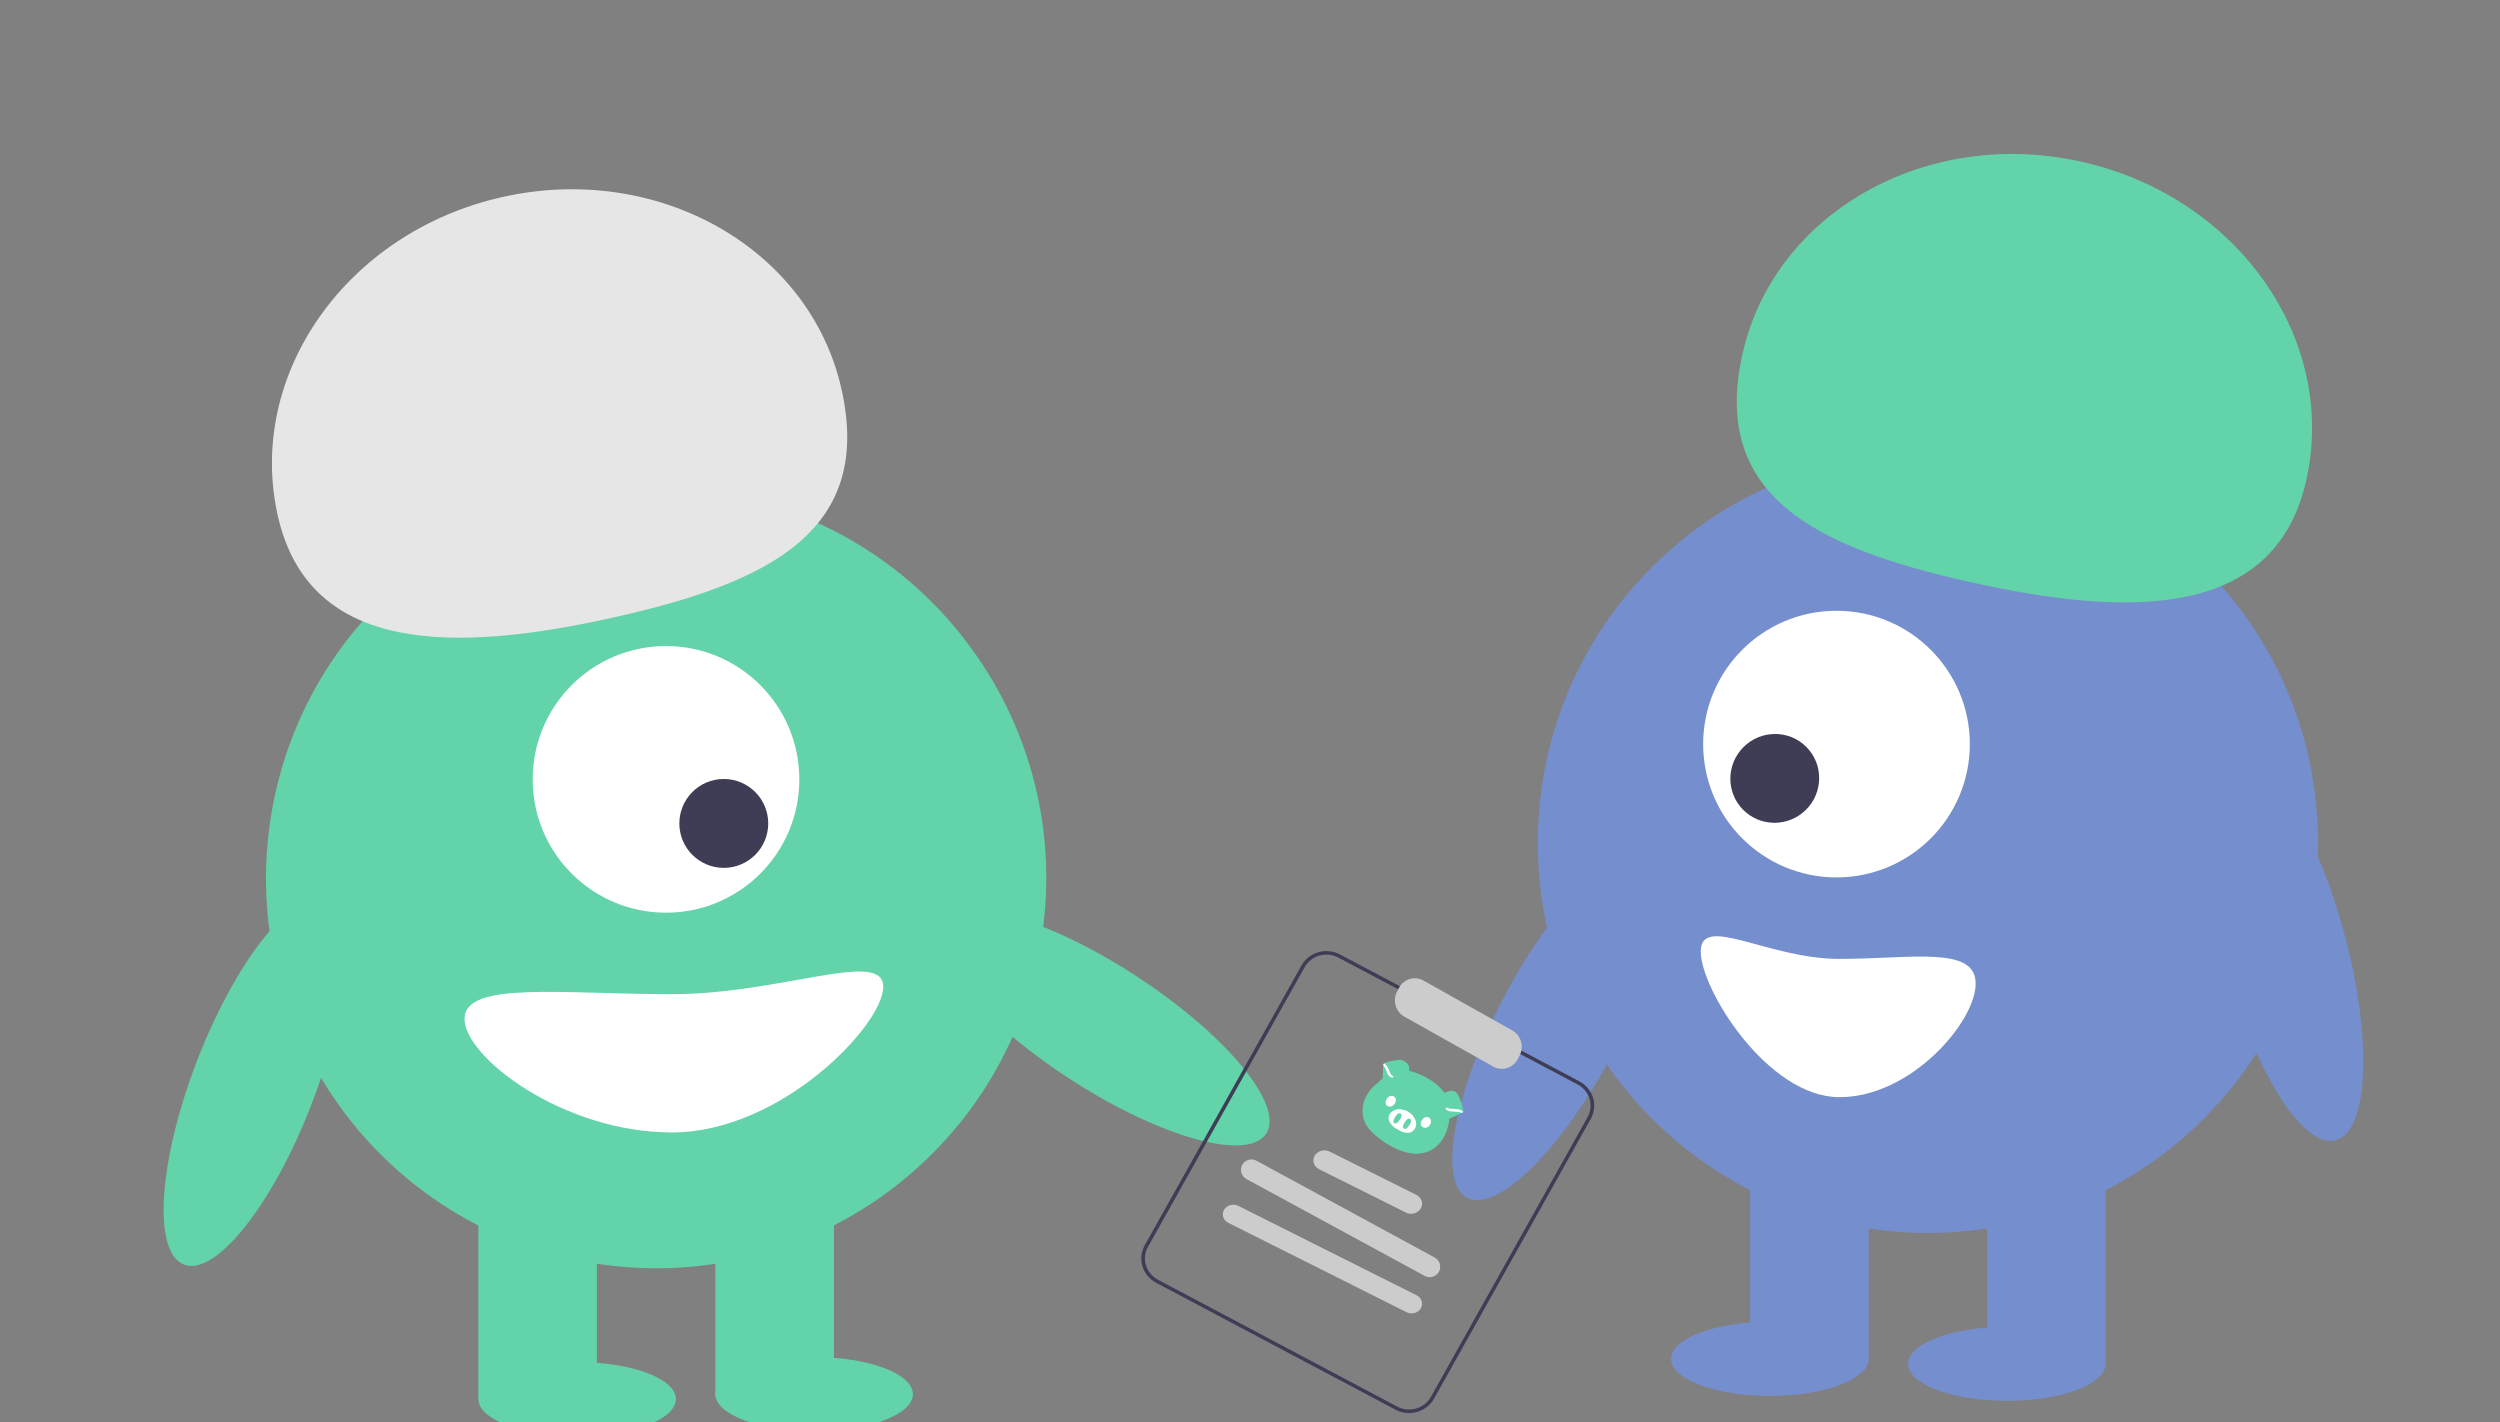 <svg width="276" height="157" viewBox="0 0 276 157" fill="none" xmlns="http://www.w3.org/2000/svg">
<rect x="0" y="0" width="276" height="157" fill="#808080" stroke="none"/>
<g clip-path="url(#clip0_84_2)">
<path d="M182.103 94.159C178.803 92.414 171.621 99.523 166.064 110.038C160.506 120.552 158.676 130.489 161.977 132.234C165.277 133.979 172.459 126.87 178.017 116.356C183.574 105.842 185.404 95.904 182.103 94.159Z" fill="#758ECD"/>
<path d="M63.714 158.549C69.736 158.549 74.617 156.718 74.617 154.46C74.617 152.202 69.736 150.372 63.714 150.372C57.693 150.372 52.811 152.202 52.811 154.46C52.811 156.718 57.693 158.549 63.714 158.549Z" fill="#63D3A9"/>
<path d="M89.882 158.004C95.903 158.004 100.785 156.173 100.785 153.915C100.785 151.657 95.903 149.826 89.882 149.826C83.86 149.826 78.978 151.657 78.978 153.915C78.978 156.173 83.86 158.004 89.882 158.004Z" fill="#63D3A9"/>
<path d="M118.049 119.077C128.017 125.564 137.748 128.286 139.784 125.156C141.821 122.027 135.391 114.232 125.423 107.745C115.455 101.259 105.724 98.537 103.687 101.666C101.651 104.795 108.081 112.59 118.049 119.077Z" fill="#63D3A9"/>
<path d="M114.948 103.845C118.758 80.367 102.814 58.245 79.335 54.435C55.857 50.625 33.736 66.569 29.925 90.048C26.116 113.526 42.06 135.648 65.538 139.458C89.016 143.268 111.138 127.323 114.948 103.845Z" fill="#63D3A9"/>
<path d="M65.895 130.746H52.811V154.188H65.895V130.746Z" fill="#63D3A9"/>
<path d="M92.062 130.746H78.978V154.188H92.062V130.746Z" fill="#63D3A9"/>
<path d="M73.527 100.762C81.656 100.762 88.246 94.172 88.246 86.043C88.246 77.914 81.656 71.324 73.527 71.324C65.398 71.324 58.808 77.914 58.808 86.043C58.808 94.172 65.398 100.762 73.527 100.762Z" fill="white"/>
<path d="M79.906 95.813C82.616 95.813 84.813 93.616 84.813 90.906C84.813 88.197 82.616 86 79.906 86C77.197 86 75 88.197 75 90.906C75 93.616 77.197 95.813 79.906 95.813Z" fill="#3F3D56"/>
<path d="M30.66 56.895C27.182 41.321 38.298 25.584 55.488 21.746C72.678 17.908 89.433 27.421 92.91 42.995C96.387 58.569 84.995 64.313 67.805 68.151C50.615 71.989 34.137 72.469 30.66 56.895Z" fill="#E6E6E6"/>
<path d="M35.829 99.437C32.347 98.091 26.049 105.993 21.762 117.086C17.475 128.18 16.823 138.263 20.306 139.609C23.788 140.955 30.086 133.053 34.373 121.96C38.66 110.866 39.312 100.782 35.829 99.437Z" fill="#63D3A9"/>
<path d="M51.282 112.483C51.282 116.698 62.135 125.022 74.178 125.022C86.222 125.022 97.513 113.155 97.513 108.94C97.513 104.725 86.222 109.758 74.178 109.758C62.135 109.758 51.282 108.268 51.282 112.483Z" fill="white"/>
<path d="M221.561 154.654C227.583 154.654 232.464 152.823 232.464 150.565C232.464 148.307 227.583 146.476 221.561 146.476C215.54 146.476 210.658 148.307 210.658 150.565C210.658 152.823 215.54 154.654 221.561 154.654Z" fill="#758ECD"/>
<path d="M195.394 154.108C201.415 154.108 206.297 152.278 206.297 150.02C206.297 147.762 201.415 145.931 195.394 145.931C189.372 145.931 184.491 147.762 184.491 150.02C184.491 152.278 189.372 154.108 195.394 154.108Z" fill="#758ECD"/>
<path d="M212.839 136.118C236.624 136.118 255.906 116.836 255.906 93.051C255.906 69.266 236.624 49.984 212.839 49.984C189.053 49.984 169.771 69.266 169.771 93.051C169.771 116.836 189.053 136.118 212.839 136.118Z" fill="#758ECD"/>
<path d="M232.465 126.851H219.381V150.292H232.465V126.851Z" fill="#758ECD"/>
<path d="M206.297 126.851H193.213V150.292H206.297V126.851Z" fill="#758ECD"/>
<path d="M202.749 96.867C210.878 96.867 217.468 90.277 217.468 82.148C217.468 74.019 210.878 67.429 202.749 67.429C194.619 67.429 188.029 74.019 188.029 82.148C188.029 90.277 194.619 96.867 202.749 96.867Z" fill="white"/>
<path d="M199.388 89.391C201.31 87.47 201.322 84.365 199.415 82.456C197.508 80.547 194.403 80.557 192.481 82.478C190.558 84.398 190.546 87.503 192.453 89.412C194.361 91.321 197.465 91.311 199.388 89.391Z" fill="#3F3D56"/>
<path d="M217.47 64.255C200.28 60.417 188.888 54.673 192.366 39.099C195.843 23.526 212.597 14.012 229.787 17.851C246.977 21.689 258.093 37.426 254.616 52.999C251.138 68.573 234.66 68.094 217.47 64.255Z" fill="#63D3A9"/>
<path d="M257.875 125.88C261.483 124.921 261.933 114.826 258.881 103.332C255.828 91.838 250.428 83.297 246.819 84.255C243.211 85.214 242.761 95.309 245.813 106.803C248.866 118.297 254.266 126.838 257.875 125.88Z" fill="#758ECD"/>
<path d="M203.082 105.863C195.175 105.863 187.762 100.83 187.762 105.045C187.762 109.26 195.175 121.127 203.082 121.127C210.988 121.127 218.114 112.804 218.114 108.589C218.114 104.373 210.988 105.863 203.082 105.863Z" fill="white"/>
<path d="M127.635 141.617L154.062 155.629C154.793 156.016 155.652 156.104 156.45 155.875C157.248 155.647 157.92 155.119 158.319 154.409L175.619 123.526C176.016 122.814 176.107 121.979 175.872 121.202C175.637 120.425 175.095 119.771 174.365 119.383L147.938 105.371C147.207 104.984 146.348 104.896 145.55 105.125C144.752 105.353 144.08 105.881 143.681 106.591L126.381 137.474C125.984 138.186 125.893 139.021 126.128 139.798C126.363 140.575 126.905 141.229 127.635 141.617ZM174.173 119.725C174.81 120.064 175.283 120.634 175.488 121.312C175.693 121.99 175.614 122.719 175.267 123.339L157.968 154.222C157.62 154.842 157.033 155.302 156.337 155.502C155.64 155.701 154.891 155.624 154.253 155.287L127.827 141.275C127.19 140.936 126.717 140.366 126.512 139.688C126.307 139.011 126.386 138.282 126.733 137.661L144.032 106.778C144.38 106.158 144.967 105.698 145.663 105.498C146.36 105.299 147.109 105.376 147.747 105.713L174.173 119.725Z" fill="#3F3D56"/>
<path d="M155.037 112.236L164.855 117.751C165.319 118.01 165.863 118.07 166.369 117.916C166.875 117.763 167.301 117.409 167.554 116.932L167.758 116.546C168.01 116.068 168.068 115.507 167.919 114.986C167.77 114.464 167.426 114.025 166.963 113.764L157.145 108.249C156.681 107.99 156.137 107.93 155.631 108.084C155.125 108.237 154.699 108.591 154.446 109.068L154.242 109.454C153.99 109.932 153.932 110.493 154.081 111.014C154.23 111.536 154.574 111.975 155.037 112.236V112.236Z" fill="#CCCCCC"/>
<path d="M137.603 130.166L157.289 140.859C157.423 140.932 157.569 140.977 157.72 140.993C157.871 141.01 158.024 140.996 158.17 140.953C158.316 140.91 158.451 140.839 158.57 140.744C158.688 140.649 158.786 140.532 158.859 140.399C158.932 140.266 158.977 140.12 158.993 139.969C159.01 139.818 158.996 139.666 158.953 139.521C158.91 139.376 158.839 139.24 158.743 139.122C158.648 139.004 158.53 138.906 158.397 138.834L138.711 128.141C138.441 127.994 138.125 127.961 137.83 128.047C137.536 128.133 137.288 128.333 137.141 128.601C136.994 128.87 136.96 129.186 137.047 129.479C137.134 129.773 137.334 130.02 137.603 130.166V130.166Z" fill="#CCCCCC"/>
<path d="M135.603 134.999L155.289 144.87C155.423 144.937 155.569 144.979 155.72 144.994C155.871 145.009 156.024 144.996 156.17 144.957C156.316 144.917 156.451 144.852 156.57 144.764C156.688 144.676 156.786 144.568 156.859 144.445C156.932 144.322 156.977 144.187 156.993 144.048C157.01 143.909 156.996 143.769 156.953 143.635C156.91 143.5 156.839 143.375 156.743 143.267C156.648 143.158 156.53 143.067 156.397 143.001L136.711 133.13C136.577 133.063 136.431 133.021 136.28 133.006C136.129 132.991 135.976 133.004 135.83 133.043C135.684 133.083 135.549 133.148 135.43 133.236C135.312 133.324 135.214 133.432 135.141 133.555C135.068 133.678 135.023 133.813 135.007 133.952C134.99 134.091 135.004 134.231 135.047 134.365C135.09 134.5 135.161 134.625 135.257 134.733C135.352 134.842 135.47 134.933 135.603 134.999V134.999Z" fill="#CCCCCC"/>
<path d="M145.632 129.085L155.208 133.865C155.348 133.934 155.501 133.978 155.66 133.994C155.818 134.009 155.978 133.996 156.131 133.955C156.283 133.914 156.426 133.845 156.549 133.754C156.673 133.662 156.776 133.549 156.852 133.421C156.928 133.293 156.976 133.153 156.993 133.008C157.01 132.863 156.996 132.716 156.951 132.577C156.906 132.437 156.831 132.306 156.731 132.193C156.631 132.08 156.508 131.985 156.368 131.915L146.792 127.135C146.652 127.066 146.499 127.022 146.34 127.006C146.182 126.991 146.022 127.004 145.869 127.045C145.717 127.086 145.574 127.155 145.451 127.246C145.327 127.338 145.224 127.451 145.148 127.579C145.072 127.707 145.024 127.847 145.007 127.992C144.99 128.137 145.004 128.284 145.049 128.423C145.094 128.563 145.169 128.694 145.269 128.807C145.369 128.92 145.492 129.015 145.632 129.085V129.085Z" fill="#CCCCCC"/>
<g clip-path="url(#clip1_84_2)">
<path d="M159.478 120.659C159.478 120.659 158.998 119.875 157.792 119.149C156.585 118.422 155.558 118.207 155.558 118.207C155.558 118.207 155.628 117.81 155.492 117.58C155.356 117.351 155.033 117.084 154.654 117.021C154.274 116.957 153.015 117.27 152.93 117.311C152.846 117.352 152.755 117.43 152.751 117.464C152.748 117.499 152.746 119.033 152.746 119.033C152.746 119.033 152.469 119.222 152.128 119.513C151.982 119.638 151.155 120.243 150.697 121.287C150.24 122.331 150.286 123.768 151.334 124.858C152.38 125.945 154.298 127.192 155.92 127.344C157.493 127.493 158.469 126.847 159.128 125.962C159.787 125.076 159.91 124.077 159.91 124.077L159.844 123.188C159.844 123.188 161.433 122.851 161.511 122.789C161.591 122.727 161.573 122.508 161.397 121.962C161.221 121.416 161.051 120.922 160.868 120.711C160.68 120.495 160.396 120.37 160.136 120.415C159.877 120.46 159.478 120.659 159.478 120.659Z" fill="#63D3A9"/>
<path d="M155.312 118.306C155.398 118.464 155.055 118.65 154.87 118.773C154.546 118.99 153.955 119.449 153.372 119.61C152.694 119.797 152.216 119.445 152.216 119.445C152.216 119.445 152.54 119.173 152.632 119.119C152.664 119.056 152.661 118.449 152.678 118.249C152.695 118.048 152.692 117.69 152.745 117.538C152.797 117.386 152.853 117.475 152.888 117.523C152.923 117.572 153.527 118.705 153.527 118.705C153.527 118.705 153.704 118.931 153.831 118.897C153.958 118.864 154.333 118.586 154.591 118.412C154.738 118.313 155.155 118.02 155.312 118.306V118.306Z" fill="#63D3A9"/>
<path d="M153.815 118.936C153.696 119.029 153.516 118.941 153.373 118.8C153.162 118.593 153.113 118.339 153.029 118.133C152.913 117.85 152.727 117.676 152.711 117.591C152.695 117.506 152.775 117.34 152.873 117.441C152.972 117.542 153.112 117.647 153.253 117.945C153.374 118.202 153.454 118.448 153.556 118.609C153.648 118.753 153.933 118.843 153.815 118.936Z" fill="white"/>
<path d="M159.649 122.333C159.643 122.288 159.776 121.53 159.797 121.378C159.818 121.226 159.872 120.805 159.598 120.84C159.324 120.875 159.184 121.566 159.16 122.094C159.136 122.622 159.157 123.136 159.231 123.394C159.274 123.541 159.383 123.774 159.581 123.921C159.697 124.007 159.906 124.137 159.906 124.137C159.906 124.137 159.953 123.946 159.973 123.772C159.98 123.713 159.996 123.573 160.005 123.516C160.028 123.482 160.329 123.361 160.541 123.269C160.658 123.218 161.414 122.86 161.465 122.794C161.515 122.728 161.403 122.702 161.293 122.663C161.183 122.624 160.333 122.539 160.333 122.539L159.649 122.333Z" fill="#63D3A9"/>
<path d="M160.37 122.712C160.08 122.693 159.914 122.705 159.731 122.56C159.585 122.444 159.574 122.328 159.639 122.285C159.704 122.242 159.794 122.324 159.876 122.352C160.065 122.418 160.264 122.402 160.437 122.415C160.675 122.435 160.944 122.432 161.185 122.522C161.388 122.599 161.605 122.734 161.48 122.817C161.354 122.899 161.196 122.783 160.986 122.76C160.777 122.737 160.549 122.724 160.37 122.712V122.712Z" fill="white"/>
<path d="M155.471 122.736C156.059 123.053 156.646 123.952 156.173 124.649C155.699 125.347 154.917 125.052 154.238 124.666C153.601 124.302 153.021 123.603 153.44 122.976C153.82 122.407 154.607 122.271 155.471 122.736Z" fill="white"/>
<path d="M153.117 121.284C152.924 121.577 152.909 121.948 153.188 122.109C153.451 122.261 153.789 122.139 153.982 121.846C154.176 121.552 154.122 121.188 153.887 121.047C153.653 120.906 153.31 120.99 153.117 121.284Z" fill="white"/>
<path d="M156.986 123.641C156.793 123.935 156.794 124.26 157.066 124.431C157.344 124.605 157.668 124.482 157.861 124.189C158.055 123.895 157.993 123.526 157.759 123.385C157.525 123.244 157.18 123.348 156.986 123.641V123.641Z" fill="white"/>
<path d="M154.049 123.272C153.855 123.566 153.753 123.878 153.934 123.992C154.147 124.127 154.361 123.889 154.553 123.597C154.746 123.304 154.818 123.041 154.63 122.935C154.437 122.826 154.242 122.979 154.049 123.272V123.272Z" fill="#63D3A9"/>
<path d="M155.099 123.871C154.906 124.164 154.803 124.477 154.984 124.591C155.197 124.726 155.411 124.488 155.604 124.195C155.796 123.902 155.868 123.64 155.68 123.534C155.487 123.425 155.292 123.577 155.099 123.871V123.871Z" fill="#63D3A9"/>
</g>
</g>
<defs>
<clipPath id="clip0_84_2">
<rect width="276" height="157" fill="white"/>
</clipPath>
<clipPath id="clip1_84_2">
<rect width="10.916" height="10.708" fill="white" transform="matrix(-0.857 -0.516 -0.55 0.835 163.292 120.673)"/>
</clipPath>
</defs>
</svg>
